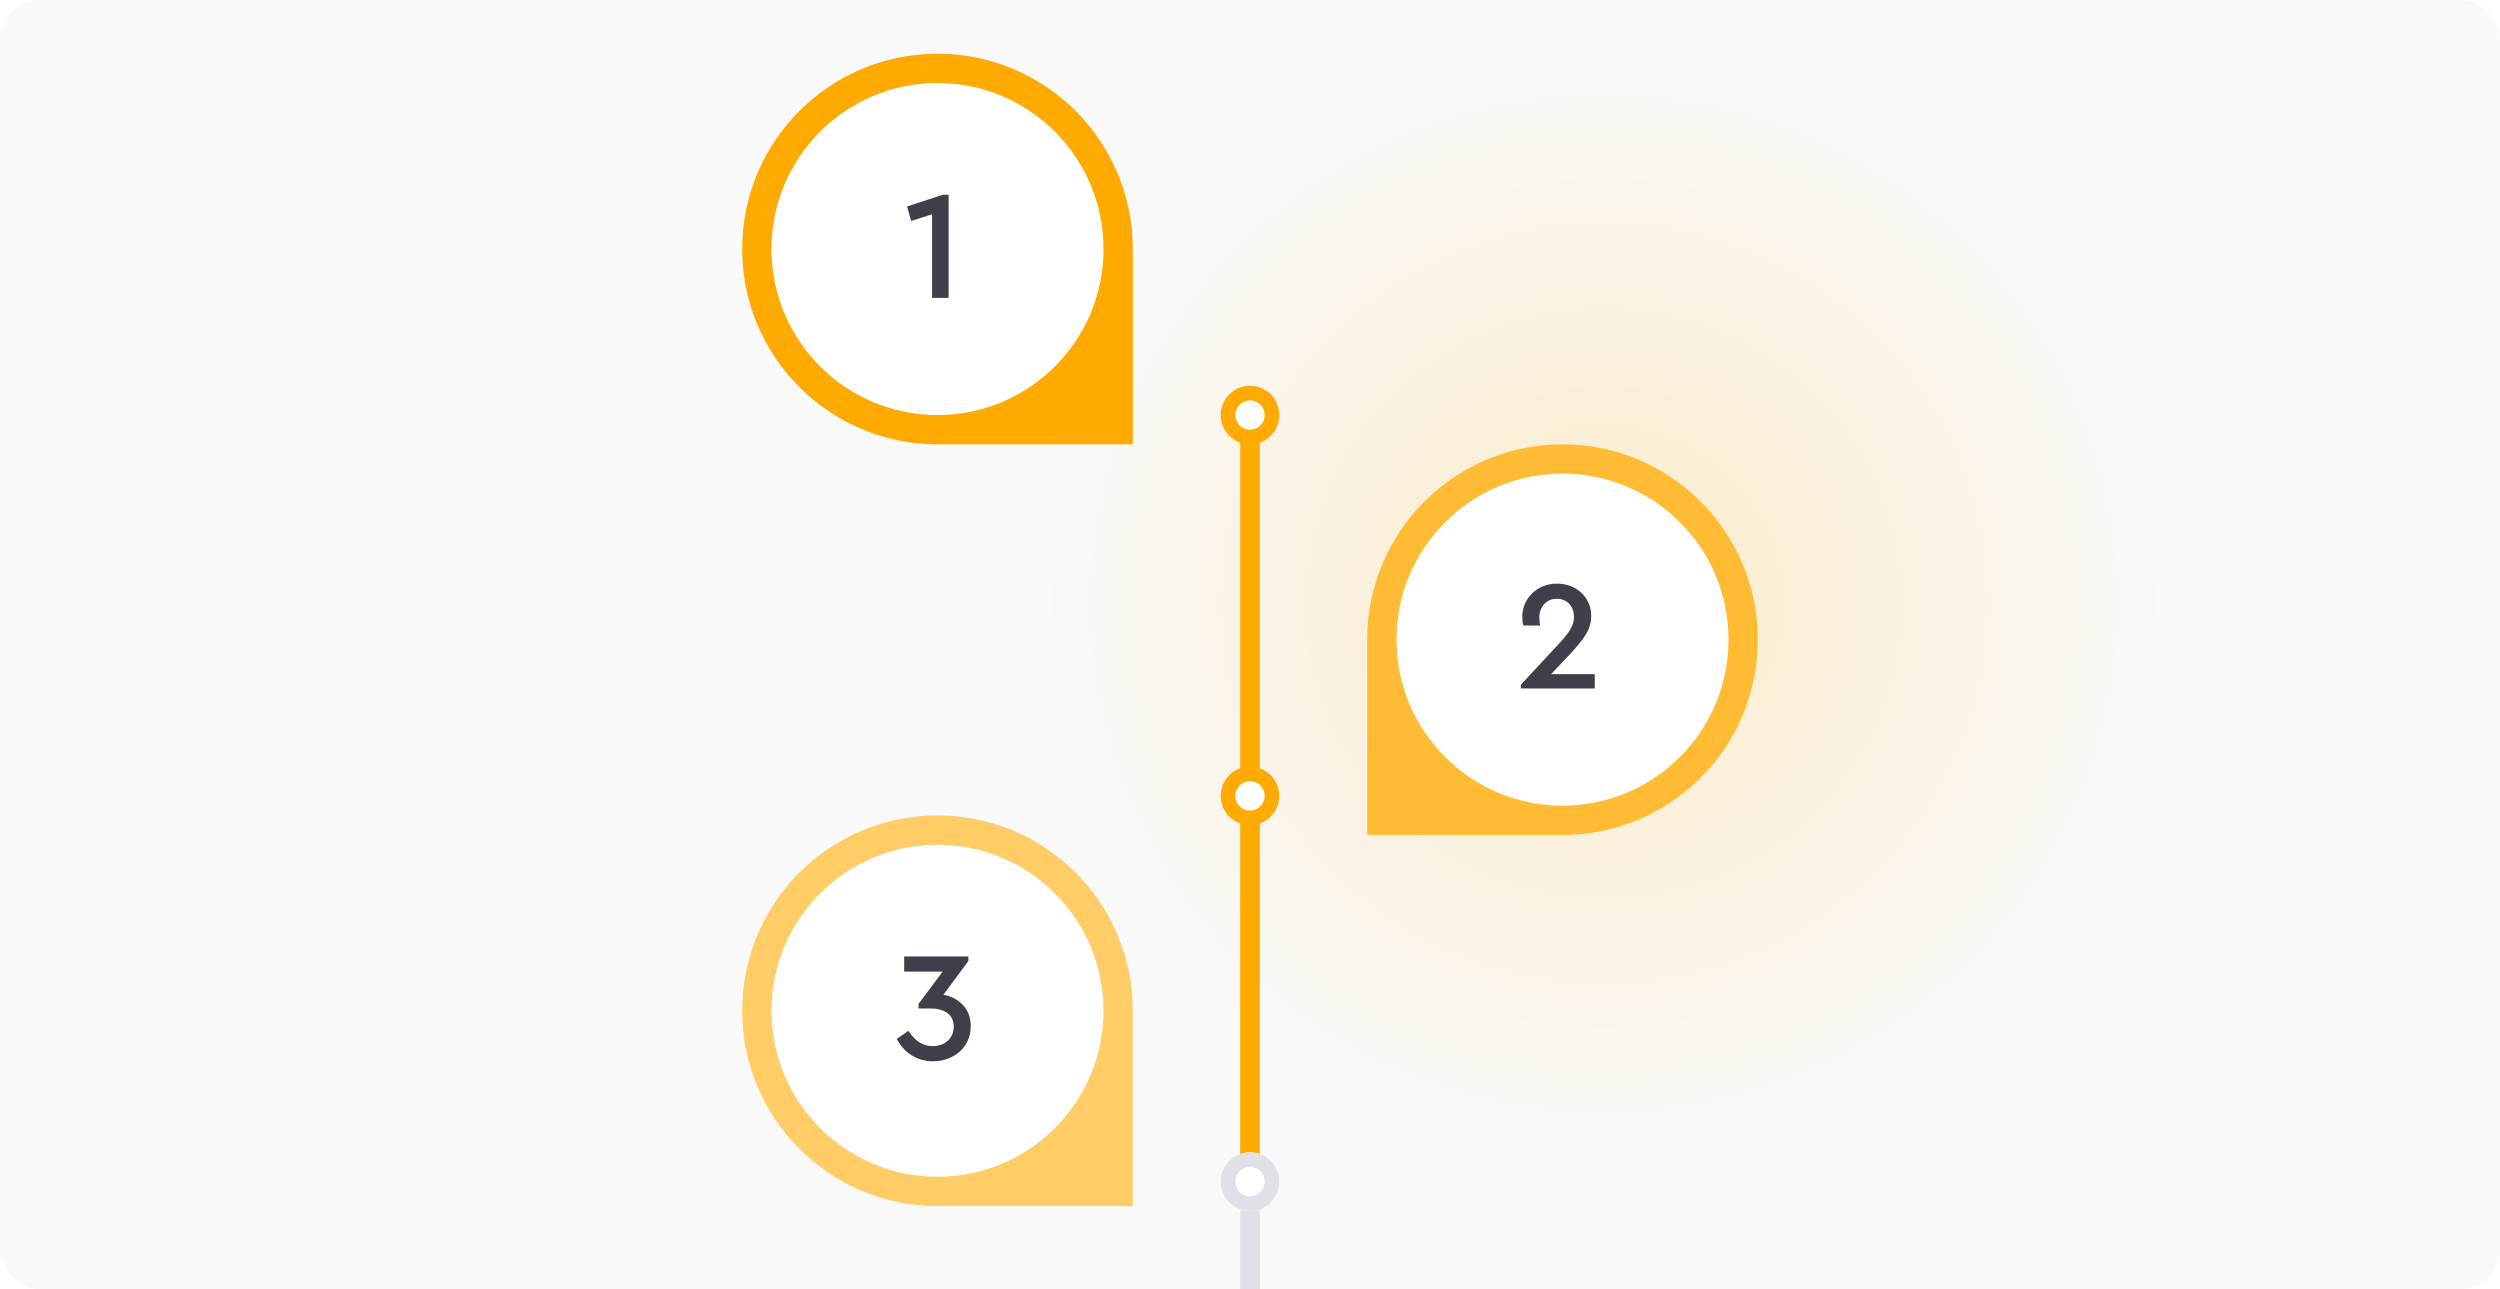 <svg width="512" height="264" viewBox="0 0 512 264" fill="none" xmlns="http://www.w3.org/2000/svg">
<g clip-path="url(#clip0_3880_43718)">
<rect width="512" height="264" rx="8" fill="#F9F9FA"/>
<g filter="url(#filter0_f_3880_43718)">
<ellipse cx="328.5" cy="123.5" rx="118.5" ry="117.5" fill="url(#paint0_radial_3880_43718)" fill-opacity="0.25"/>
</g>
<path d="M152 51C152 28.909 169.909 11 192 11C214.091 11 232 28.909 232 51V91H192C169.909 91 152 73.091 152 51Z" fill="#FFAA00"/>
<circle cx="192" cy="51" r="34" fill="white"/>
<path d="M193.096 39.88L185.768 42.28L186.6 45.256L190.888 43.88V61H194.28V39.88H193.096Z" fill="#403E48"/>
<path d="M152 207C152 184.909 169.909 167 192 167C214.091 167 232 184.909 232 207V247H192C169.909 247 152 229.091 152 207Z" fill="#FFCC66"/>
<circle cx="192" cy="207" r="34" fill="white"/>
<path d="M198.808 210.216C198.808 208.392 198.264 206.92 197.176 205.8C196.088 204.68 194.776 203.976 193.208 203.72L198.328 196.808V195.88H185.176V198.984H193.048L188.12 205.608V206.536H190.456C193.56 206.536 195.32 207.848 195.32 210.248C195.32 212.648 193.528 214.248 191 214.248C188.824 214.248 187.32 213.064 186.04 211.112L183.672 212.776C185.08 215.496 187.672 217.352 191.096 217.352C195.256 217.352 198.808 214.504 198.808 210.216Z" fill="#403E48"/>
<path d="M360 131C360 108.909 342.091 91 320 91C297.909 91 280 108.909 280 131V171H320C342.091 171 360 153.091 360 131Z" fill="#FFBB33"/>
<circle cx="34" cy="34" r="34" transform="matrix(-1 0 0 1 354 97)" fill="white"/>
<path d="M317.68 138.056L321.392 134.12C322.864 132.552 323.984 131.208 324.72 130.024C325.488 128.84 325.872 127.528 325.872 126.088C325.872 122.376 322.896 119.528 318.864 119.528C314.544 119.528 311.76 122.824 311.76 126.28C311.76 126.92 311.824 127.528 311.984 128.104H315.408C315.312 127.464 315.248 126.92 315.248 126.472C315.248 124.296 316.688 122.632 318.832 122.632C320.976 122.632 322.352 124.2 322.352 126.344C322.352 128.136 321.328 129.672 318.992 132.136L311.472 140.232V141H326.608V138.056H317.68Z" fill="#403E48"/>
<rect x="254" y="85" width="4" height="187" fill="#E1E0E6"/>
<rect x="254" y="85" width="4" height="154" fill="#FFAA00"/>
<circle cx="256" cy="85" r="4.5" fill="white" stroke="#FFAA00" stroke-width="3"/>
<circle cx="256" cy="163" r="4.5" fill="white" stroke="#FFAA00" stroke-width="3"/>
<g filter="url(#filter1_d_3880_43718)">
<circle cx="256" cy="241" r="6" fill="white"/>
<circle cx="256" cy="241" r="4.5" stroke="#E1E0E6" stroke-width="3"/>
</g>
</g>
<defs>
<filter id="filter0_f_3880_43718" x="190" y="-14" width="277" height="275" filterUnits="userSpaceOnUse" color-interpolation-filters="sRGB">
<feFlood flood-opacity="0" result="BackgroundImageFix"/>
<feBlend mode="normal" in="SourceGraphic" in2="BackgroundImageFix" result="shape"/>
<feGaussianBlur stdDeviation="10" result="effect1_foregroundBlur_3880_43718"/>
</filter>
<filter id="filter1_d_3880_43718" x="248" y="234" width="16" height="16" filterUnits="userSpaceOnUse" color-interpolation-filters="sRGB">
<feFlood flood-opacity="0" result="BackgroundImageFix"/>
<feColorMatrix in="SourceAlpha" type="matrix" values="0 0 0 0 0 0 0 0 0 0 0 0 0 0 0 0 0 0 127 0" result="hardAlpha"/>
<feOffset dy="1"/>
<feGaussianBlur stdDeviation="1"/>
<feColorMatrix type="matrix" values="0 0 0 0 0.192 0 0 0 0 0.2 0 0 0 0 0.216 0 0 0 0.05 0"/>
<feBlend mode="normal" in2="BackgroundImageFix" result="effect1_dropShadow_3880_43718"/>
<feBlend mode="normal" in="SourceGraphic" in2="effect1_dropShadow_3880_43718" result="shape"/>
</filter>
<radialGradient id="paint0_radial_3880_43718" cx="0" cy="0" r="1" gradientUnits="userSpaceOnUse" gradientTransform="translate(328.5 123.5) rotate(90) scale(117.5 118.5)">
<stop stop-color="#FFBB33"/>
<stop offset="1" stop-color="#F9F9FA"/>
</radialGradient>
<clipPath id="clip0_3880_43718">
<rect width="512" height="264" rx="8" fill="white"/>
</clipPath>
</defs>
</svg>
